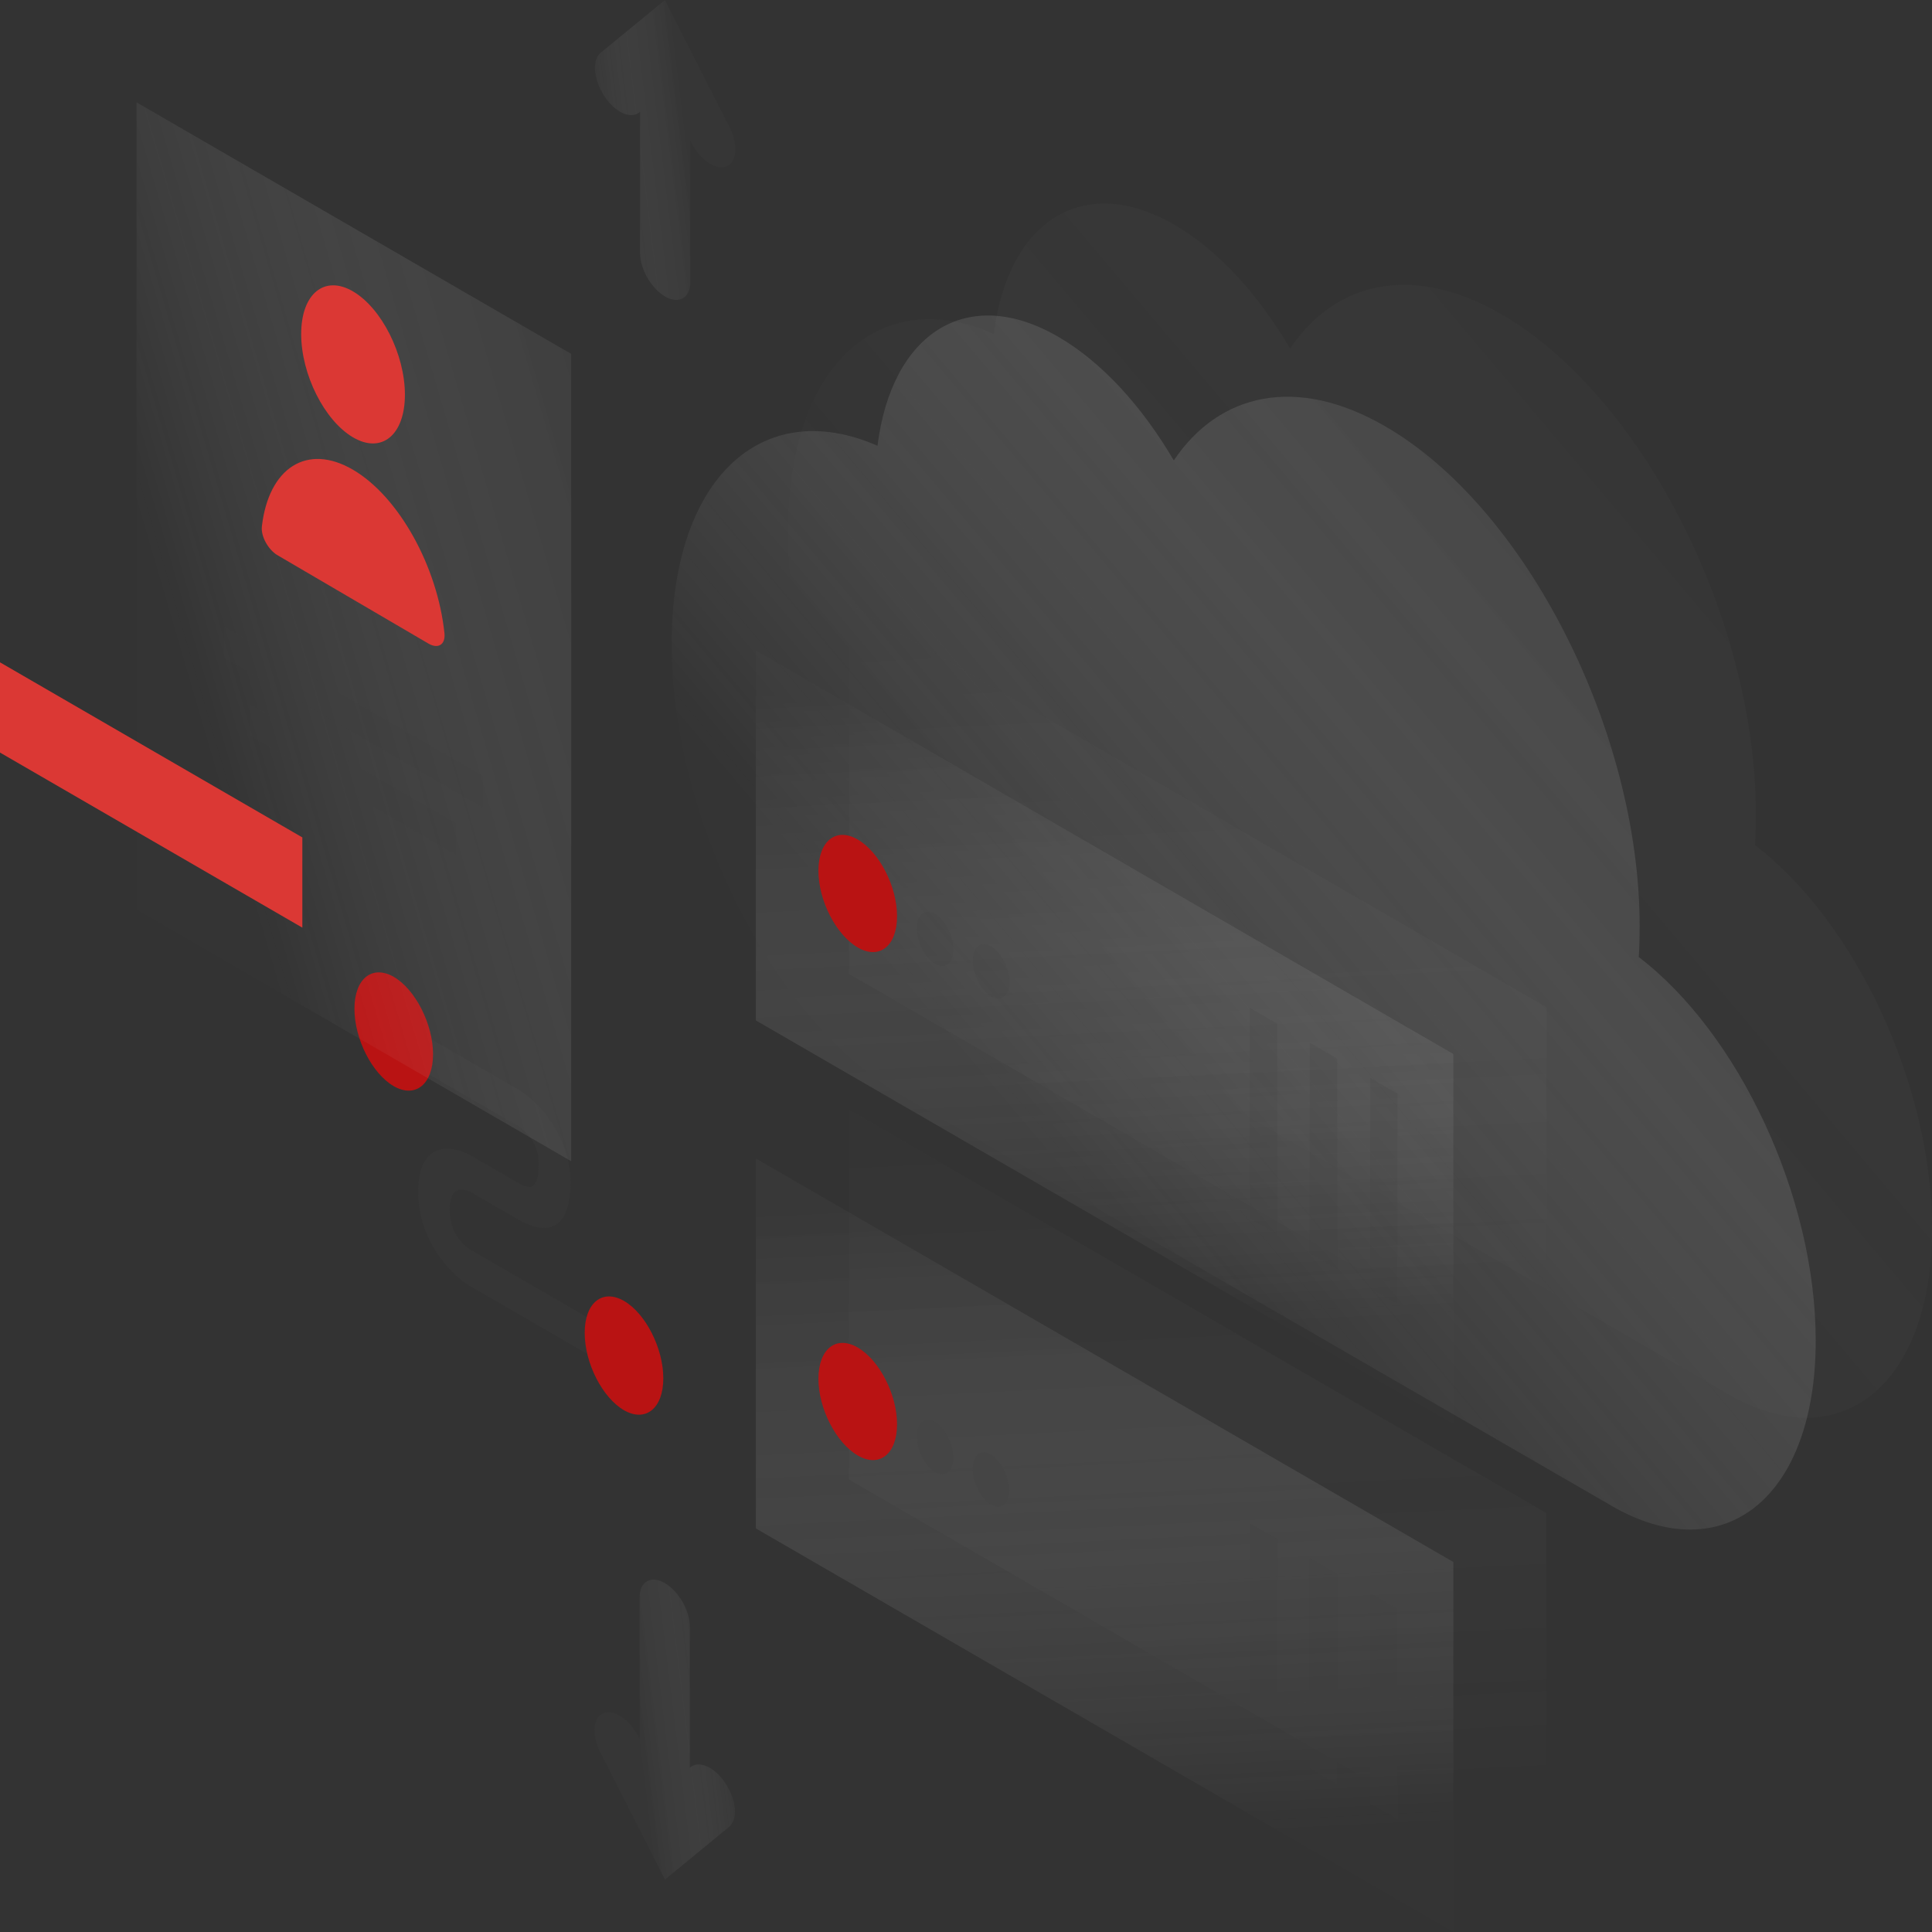 <svg width="400" height="400" viewBox="0 0 400 400" fill="none" xmlns="http://www.w3.org/2000/svg">
<rect x="0" y="0" width="400" height="400" fill="#333333" stroke="none"/>
<path opacity="0.07" d="M363.549 168.601C363.549 170.773 363.501 172.946 363.356 174.973C384.062 190.757 400 224.593 400 254.374C400 286.811 381.076 302.112 357.722 288.597C357.674 288.548 357.626 288.548 357.578 288.5L210.858 203.693C210.81 203.644 210.762 203.644 210.666 203.596C184.423 188.391 163.14 146.543 163.14 110.1C163.14 75.974 181.823 58.646 205.754 69.12C208.691 45.71 224.341 35.622 243.217 46.579C252.269 51.84 260.6 61.059 267.1 72.161C276.538 58.115 292.621 54.543 310.822 65.066C339.954 81.863 363.549 128.249 363.549 168.601Z" fill="url(#paint0_linear)"/>
<path opacity="0.4" d="M339.473 191.77C339.473 193.942 339.425 196.114 339.28 198.142C359.986 213.925 375.924 247.762 375.924 277.543C375.924 309.979 357 325.281 333.646 311.765C333.598 311.717 333.55 311.717 333.502 311.669L186.782 226.861C186.734 226.813 186.686 226.813 186.59 226.765C160.347 211.56 139.063 169.712 139.063 133.269C139.063 99.143 157.747 81.815 181.678 92.289C184.615 68.879 200.265 58.791 219.141 69.748C228.193 75.009 236.523 84.228 243.024 95.33C252.462 81.284 268.545 77.712 286.746 88.235C315.878 105.032 339.473 151.418 339.473 191.77Z" fill="url(#paint1_linear)"/>
<path opacity="0.2" d="M107.187 233.088L84.844 220.152V212.574L107.187 225.51C109.016 226.572 111.665 228.696 113.928 231.978C116.384 235.501 118.117 239.942 118.117 244.769C118.117 250.078 116.769 253.119 114.169 253.988C111.761 254.809 108.92 253.409 107.139 252.395L97.942 247.086L97.893 247.038C97.123 246.555 95.871 246.12 94.86 246.41C94.041 246.651 93.126 247.472 93.126 250.416C93.126 253.361 94.041 255.195 94.812 256.257C95.775 257.608 97.027 258.574 97.797 258.96L97.893 259.008L125.966 275.275V282.853L98.038 266.683C96.112 265.669 93.367 263.545 90.959 260.167C88.359 256.498 86.529 251.816 86.578 246.603C86.578 241.438 88.359 238.784 90.959 238.06C93.367 237.384 96.112 238.349 98.038 239.556L107.139 244.817C108.439 245.589 109.45 245.927 110.076 245.686C110.557 245.541 111.52 244.817 111.52 240.956C111.52 238.494 110.702 236.853 109.98 235.743C109.113 234.488 107.909 233.522 107.187 233.088Z" fill="#424242"/>
<path fill-rule="evenodd" clip-rule="evenodd" d="M89.659 218.27C89.659 224.496 86 227.441 81.522 224.882C77.043 222.276 73.384 215.132 73.384 208.857C73.384 202.631 77.043 199.686 81.522 202.244C86 204.851 89.659 212.043 89.659 218.27Z" fill="#B91313"/>
<path fill-rule="evenodd" clip-rule="evenodd" d="M137.33 285.363C137.33 291.589 133.67 294.534 129.192 291.975C124.714 289.369 121.055 282.225 121.055 275.95C121.055 269.724 124.714 266.779 129.192 269.338C133.67 271.944 137.33 279.136 137.33 285.363Z" fill="#B91313"/>
<path opacity="0.07" d="M175.803 125.015L320.212 208.568V285.17L175.755 201.617L175.803 125.015Z" fill="url(#paint2_linear)"/>
<path opacity="0.3" d="M156.495 134.669L300.903 218.221V294.823L156.495 211.271V134.669Z" fill="url(#paint3_linear)"/>
<path fill-rule="evenodd" clip-rule="evenodd" d="M169.447 180.282C169.447 186.461 173.107 193.556 177.585 196.163C182.063 198.769 185.723 195.873 185.723 189.695C185.723 183.516 182.063 176.421 177.585 173.814C173.107 171.208 169.447 174.104 169.447 180.282Z" fill="#B91313"/>
<path opacity="0.15" d="M189.816 192.205C189.816 195.053 191.501 198.383 193.62 199.59C195.69 200.796 197.376 199.445 197.376 196.597C197.376 193.749 195.69 190.419 193.572 189.212C191.501 188.005 189.816 189.357 189.816 192.205Z" fill="#424242"/>
<path opacity="0.15" d="M201.42 198.914C201.42 201.762 203.106 205.092 205.224 206.299C207.295 207.506 208.98 206.154 208.98 203.306C208.98 200.459 207.295 197.128 205.176 195.921C203.106 194.715 201.42 196.066 201.42 198.914Z" fill="#424242"/>
<path opacity="0.15" d="M264.452 211.946V255.533L258.77 252.251V208.664L264.452 211.946Z" fill="#424242"/>
<path opacity="0.15" d="M276.875 219.187V262.773L271.193 259.491V215.904L276.875 219.187Z" fill="#424242"/>
<path opacity="0.15" d="M289.346 226.427V270.013L283.664 266.731V223.145L289.346 226.427Z" fill="#424242"/>
<path opacity="0.07" d="M175.755 229.709L320.164 313.262V389.864L175.755 306.311V229.709Z" fill="url(#paint4_linear)"/>
<path opacity="0.3" d="M156.495 239.846L300.903 323.398V400L156.495 316.447V239.846Z" fill="url(#paint5_linear)"/>
<path fill-rule="evenodd" clip-rule="evenodd" d="M169.447 285.459C169.447 291.637 173.107 298.733 177.585 301.339C182.063 303.946 185.723 301.05 185.723 294.871C185.723 288.693 182.063 281.598 177.585 278.991C173.107 276.385 169.447 279.281 169.447 285.459Z" fill="#B91313"/>
<path opacity="0.15" d="M189.816 297.43C189.816 300.278 191.501 303.608 193.62 304.815C195.69 306.021 197.376 304.67 197.376 301.822C197.376 298.974 195.69 295.644 193.572 294.437C191.501 293.23 189.816 294.534 189.816 297.43Z" fill="#424242"/>
<path opacity="0.15" d="M201.372 304.139C201.372 306.987 203.058 310.317 205.176 311.524C207.247 312.731 208.932 311.379 208.932 308.531C208.932 305.684 207.247 302.353 205.128 301.146C203.058 299.891 201.372 301.243 201.372 304.139Z" fill="#424242"/>
<path opacity="0.15" d="M264.452 318.62V362.206L258.77 358.924V315.337L264.452 318.62Z" fill="#424242"/>
<path opacity="0.15" d="M276.875 325.86V369.446L271.193 366.164V322.578L276.875 325.86Z" fill="#424242"/>
<path opacity="0.15" d="M289.346 333.1V376.686L283.664 373.404V329.818L289.346 333.1Z" fill="#424242"/>
<path opacity="0.3" d="M28.265 21.19L118.262 73.271V240.425L28.265 188.295L28.265 21.19Z" fill="url(#paint6_linear)"/>
<path fill-rule="evenodd" clip-rule="evenodd" d="M83.833 81.718C83.833 90.069 79.018 94.027 73.095 90.552C67.172 87.076 62.357 77.519 62.357 69.169C62.357 60.818 67.172 56.86 73.095 60.336C79.018 63.811 83.833 73.368 83.833 81.718Z" fill="#DB3834"/>
<path fill-rule="evenodd" clip-rule="evenodd" d="M73.095 97.261C63.513 91.662 55.616 96.923 54.219 108.99C53.979 111.066 55.568 113.865 57.494 114.975L88.744 133.269C90.671 134.379 92.26 133.51 92.019 131.097C90.574 117.34 82.629 102.86 73.095 97.261Z" fill="#DB3834"/>
<path opacity="0.15" d="M46.322 129.601L99.964 160.637V167.202L46.322 136.165V129.601Z" fill="#424242"/>
<path opacity="0.15" d="M51.764 145.77L94.282 170.339V176.904L51.764 152.335V145.77Z" fill="#424242"/>
<path fill-rule="evenodd" clip-rule="evenodd" d="M62.598 173.38L0 137.13V155.81L62.598 192.06V173.38Z" fill="#DB3834"/>
<path opacity="0.2" d="M137.667 0L151.053 26.355C152.883 29.975 152.594 33.595 150.379 34.464C148.164 35.332 144.89 33.064 143.06 29.444L142.916 29.106V58.356C142.916 61.687 140.604 63.038 137.715 61.397C134.826 59.708 132.515 55.702 132.515 52.371V23.121L132.37 23.265C130.541 24.762 127.218 23.217 125.051 19.79C122.836 16.363 122.547 12.405 124.377 10.909L137.667 0Z" fill="url(#paint7_linear)"/>
<path opacity="0.2" d="M137.667 389.14L124.281 362.785C122.451 359.165 122.74 355.545 124.955 354.676C127.17 353.807 130.444 356.076 132.274 359.696L132.418 360.034V330.783C132.418 327.453 134.73 326.101 137.619 327.742C140.508 329.432 142.819 333.438 142.819 336.768V366.019L142.964 365.874C144.794 364.378 148.116 365.923 150.283 369.35C152.498 372.777 152.787 376.735 150.957 378.231L137.667 389.14Z" fill="url(#paint8_linear)"/>
<defs>
<linearGradient id="paint0_linear" x1="324.633" y1="-2.638" x2="167.813" y2="129.762" gradientUnits="userSpaceOnUse">
<stop stop-color="#424242"/>
<stop offset="1" stop-color="white" stop-opacity="0.01"/>
</linearGradient>
<linearGradient id="paint1_linear" x1="300.554" y1="20.533" x2="143.735" y2="152.934" gradientUnits="userSpaceOnUse">
<stop stop-color="#424242"/>
<stop offset="1" stop-color="white" stop-opacity="0.01"/>
</linearGradient>
<linearGradient id="paint2_linear" x1="183.938" y1="134.123" x2="190.549" y2="269.561" gradientUnits="userSpaceOnUse">
<stop stop-color="#424242"/>
<stop offset="1" stop-color="white" stop-opacity="0.01"/>
</linearGradient>
<linearGradient id="paint3_linear" x1="164.674" y1="143.778" x2="171.289" y2="279.216" gradientUnits="userSpaceOnUse">
<stop stop-color="#424242"/>
<stop offset="1" stop-color="white" stop-opacity="0.01"/>
</linearGradient>
<linearGradient id="paint4_linear" x1="183.936" y1="238.835" x2="190.55" y2="374.272" gradientUnits="userSpaceOnUse">
<stop stop-color="#424242"/>
<stop offset="1" stop-color="white" stop-opacity="0.01"/>
</linearGradient>
<linearGradient id="paint5_linear" x1="164.675" y1="248.971" x2="171.29" y2="384.409" gradientUnits="userSpaceOnUse">
<stop stop-color="#424242"/>
<stop offset="1" stop-color="white" stop-opacity="0.01"/>
</linearGradient>
<linearGradient id="paint6_linear" x1="99.442" y1="-61.419" x2="-11.545" y2="-28.939" gradientUnits="userSpaceOnUse">
<stop stop-color="#424242"/>
<stop offset="1" stop-color="white" stop-opacity="0.01"/>
</linearGradient>
<linearGradient id="paint7_linear" x1="144" y1="0.512" x2="118.291" y2="3.663" gradientUnits="userSpaceOnUse">
<stop offset="0.203" stop-color="#424242"/>
<stop offset="1" stop-color="white" stop-opacity="0.01"/>
</linearGradient>
<linearGradient id="paint8_linear" x1="131.307" y1="388.643" x2="157.016" y2="385.492" gradientUnits="userSpaceOnUse">
<stop offset="0.167" stop-color="#424242"/>
<stop offset="1" stop-color="white" stop-opacity="0.01"/>
</linearGradient>
</defs>
</svg>

